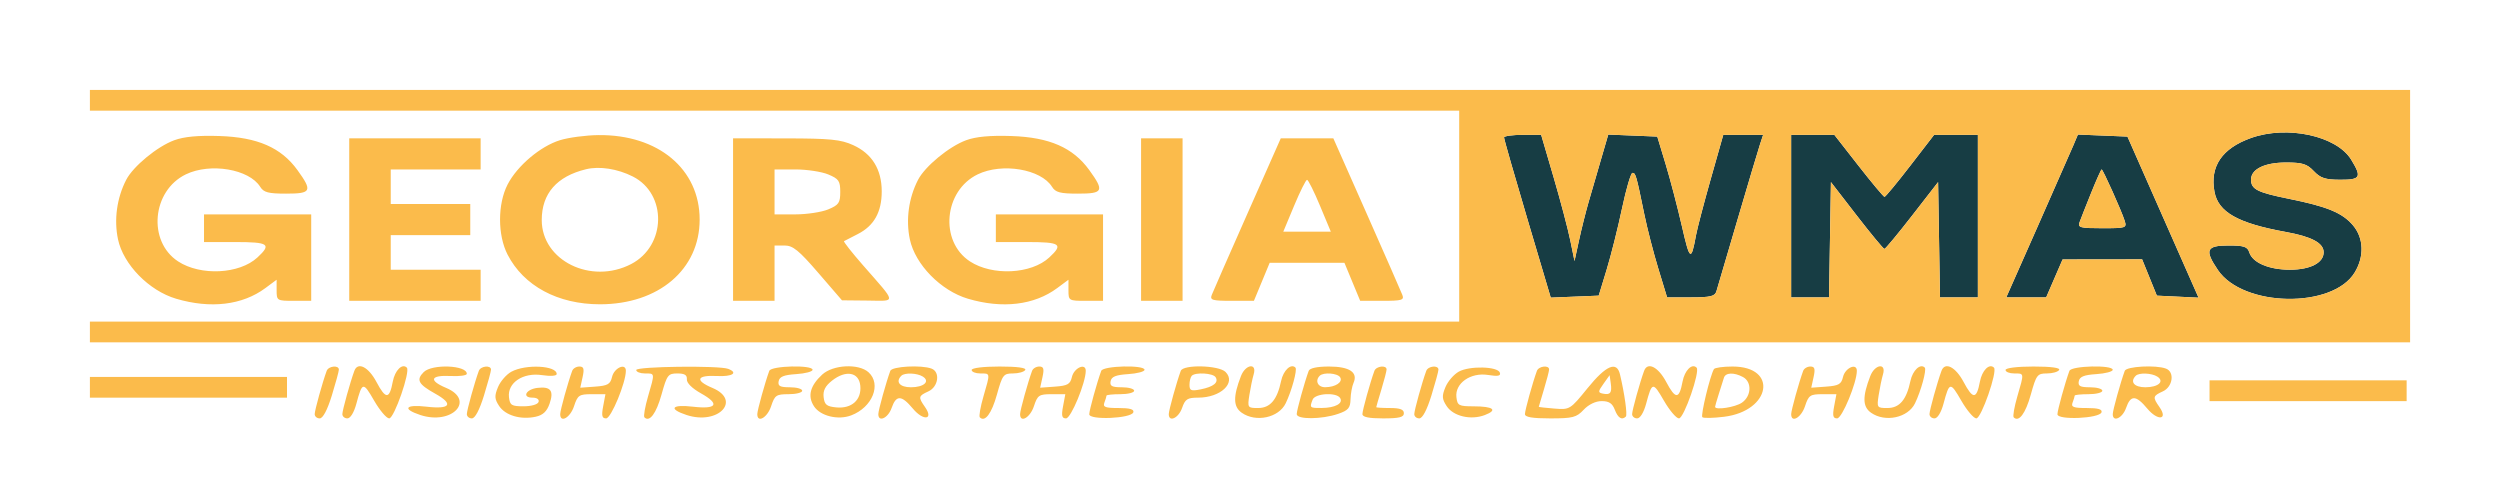 <svg xmlns="http://www.w3.org/2000/svg" width="723" height="141" viewBox="0 0 723 141" version="1.1"><path d="M 651.011 39.899 C 642.592 42.898, 639.049 48.119, 640.432 55.488 C 641.535 61.367, 647.230 64.575, 661 67.071 C 668.577 68.444, 672 70.279, 672 72.966 C 672 76.011, 668.138 78, 662.228 78 C 656.193 78, 651.446 75.980, 650.503 73.011 C 649.967 71.321, 648.997 71, 644.433 71 C 638.049 71, 637.493 72.318, 641.433 78.116 C 648.737 88.865, 674.564 89.324, 680.970 78.818 C 683.787 74.197, 683.605 68.872, 680.504 65.187 C 677.452 61.561, 673.083 59.747, 662 57.508 C 652.803 55.650, 651 54.736, 651 51.934 C 651 48.914, 654.924 47, 661.118 47 C 665.859 47, 667.177 47.408, 669.145 49.483 C 671.064 51.506, 672.472 51.969, 676.750 51.983 C 682.684 52.002, 683.082 51.287, 679.970 46.182 C 675.757 39.273, 661.468 36.172, 651.011 39.899 M 434.968 39.750 C 434.950 40.163, 437.983 50.755, 441.708 63.289 L 448.480 86.078 455.414 85.789 L 462.347 85.500 464.638 78 C 465.898 73.875, 467.904 65.888, 469.095 60.250 C 470.286 54.612, 471.643 50, 472.111 50 C 473.029 50, 473.225 50.685, 475.530 61.944 C 476.368 66.039, 478.194 73.126, 479.588 77.694 L 482.121 86 488.993 86 C 494.673 86, 495.955 85.696, 496.385 84.250 C 496.671 83.287, 499.421 73.950, 502.496 63.500 C 505.571 53.050, 508.493 43.263, 508.991 41.750 L 509.896 39 504.133 39 L 498.371 39 494.754 51.750 C 492.765 58.763, 490.848 66.075, 490.494 68 C 489.081 75.688, 488.703 75.456, 486.422 65.493 C 485.163 59.997, 483.041 51.900, 481.707 47.500 L 479.282 39.500 472.196 39.207 L 465.110 38.915 462.983 46.207 C 461.812 50.218, 460.203 55.750, 459.407 58.500 C 458.610 61.250, 457.371 66.200, 456.654 69.500 L 455.349 75.500 454.119 69.500 C 453.443 66.200, 451.272 57.987, 449.296 51.250 L 445.702 39 440.351 39 C 437.408 39, 434.986 39.337, 434.968 39.750 M 518 62.500 L 518 86 523.476 86 L 528.952 86 529.226 69.332 L 529.500 52.664 536.976 62.332 C 541.088 67.650, 544.688 71.996, 544.976 71.990 C 545.264 71.985, 548.875 67.634, 553 62.322 L 560.500 52.664 560.774 69.332 L 561.048 86 566.524 86 L 572 86 572 62.500 L 572 39 565.668 39 L 559.337 39 552.418 47.970 C 548.613 52.904, 545.275 56.935, 545 56.928 C 544.725 56.922, 541.350 52.887, 537.500 47.961 L 530.500 39.004 524.250 39.002 L 518 39 518 62.500 M 599.540 42.206 C 598.773 44.017, 594.110 54.612, 589.178 65.750 L 580.211 86 585.982 86 L 591.753 86 594.126 80.517 L 596.500 75.034 608 75.018 L 619.500 75.002 621.632 80.251 L 623.763 85.500 629.794 85.795 L 635.825 86.091 625.540 62.795 L 615.256 39.500 608.096 39.206 L 600.935 38.911 599.540 42.206 M 604.774 55.753 C 603.275 59.464, 601.765 63.288, 601.417 64.250 C 600.854 65.813, 601.554 66, 607.960 66 C 614.892 66, 615.111 65.926, 614.438 63.805 C 613.526 60.931, 608.168 48.999, 607.792 49.003 C 607.631 49.005, 606.273 52.043, 604.774 55.753" stroke="none" fill="#173d44" fill-rule="evenodd"/><path d="M 26 29 L 26 32 224 32 L 422 32 422 62.500 L 422 93 224 93 L 26 93 26 96 L 26 99 361.500 99 L 697 99 697 62.500 L 697 26 361.500 26 L 26 26 26 29 M 651.011 39.899 C 642.592 42.898, 639.049 48.119, 640.432 55.488 C 641.535 61.367, 647.230 64.575, 661 67.071 C 668.577 68.444, 672 70.279, 672 72.966 C 672 76.011, 668.138 78, 662.228 78 C 656.193 78, 651.446 75.980, 650.503 73.011 C 649.967 71.321, 648.997 71, 644.433 71 C 638.049 71, 637.493 72.318, 641.433 78.116 C 648.737 88.865, 674.564 89.324, 680.970 78.818 C 683.787 74.197, 683.605 68.872, 680.504 65.187 C 677.452 61.561, 673.083 59.747, 662 57.508 C 652.803 55.650, 651 54.736, 651 51.934 C 651 48.914, 654.924 47, 661.118 47 C 665.859 47, 667.177 47.408, 669.145 49.483 C 671.064 51.506, 672.472 51.969, 676.750 51.983 C 682.684 52.002, 683.082 51.287, 679.970 46.182 C 675.757 39.273, 661.468 36.172, 651.011 39.899 M 50.385 40.560 C 45.476 42.369, 38.515 48.104, 36.501 51.998 C 33.796 57.229, 32.925 63.546, 34.127 69.216 C 35.668 76.489, 43.085 84.070, 50.932 86.392 C 60.904 89.344, 70.102 88.246, 76.750 83.311 L 80 80.898 80 83.949 C 80 86.944, 80.093 87, 85 87 L 90 87 90 74.500 L 90 62 74.500 62 L 59 62 59 66 L 59 70 68 70 C 77.740 70, 78.611 70.602, 74.448 74.460 C 69.231 79.295, 57.994 79.847, 51.494 75.588 C 42.632 69.782, 43.954 55.141, 53.766 50.414 C 60.828 47.012, 72.048 48.901, 75.252 54.031 C 76.262 55.649, 77.597 56, 82.741 56 C 90.078 56, 90.427 55.270, 86.009 49.172 C 81.309 42.683, 74.476 39.698, 63.500 39.339 C 57.289 39.135, 53.225 39.514, 50.385 40.560 M 161.969 40.536 C 156.285 42.288, 149.582 47.952, 146.796 53.357 C 143.886 59.001, 143.886 67.999, 146.796 73.643 C 151.461 82.694, 161.331 88, 173.500 88 C 190.475 88, 202.340 77.921, 202.340 63.500 C 202.340 48.893, 190.351 38.886, 173.068 39.070 C 169.456 39.108, 164.461 39.768, 161.969 40.536 M 279.385 40.560 C 274.476 42.369, 267.515 48.104, 265.501 51.998 C 262.796 57.229, 261.925 63.546, 263.127 69.216 C 264.668 76.489, 272.085 84.070, 279.932 86.392 C 289.904 89.344, 299.102 88.246, 305.750 83.311 L 309 80.898 309 83.949 C 309 86.944, 309.093 87, 314 87 L 319 87 319 74.500 L 319 62 303.500 62 L 288 62 288 66 L 288 70 297 70 C 306.740 70, 307.611 70.602, 303.448 74.460 C 298.231 79.295, 286.994 79.847, 280.494 75.588 C 271.632 69.782, 272.954 55.141, 282.766 50.414 C 289.828 47.012, 301.048 48.901, 304.252 54.031 C 305.262 55.649, 306.597 56, 311.741 56 C 319.078 56, 319.427 55.270, 315.009 49.172 C 310.309 42.683, 303.476 39.698, 292.500 39.339 C 286.289 39.135, 282.225 39.514, 279.385 40.560 M 434.968 39.750 C 434.950 40.163, 437.983 50.755, 441.708 63.289 L 448.480 86.078 455.414 85.789 L 462.347 85.500 464.638 78 C 465.898 73.875, 467.904 65.888, 469.095 60.250 C 470.286 54.612, 471.643 50, 472.111 50 C 473.029 50, 473.225 50.685, 475.530 61.944 C 476.368 66.039, 478.194 73.126, 479.588 77.694 L 482.121 86 488.993 86 C 494.673 86, 495.955 85.696, 496.385 84.250 C 496.671 83.287, 499.421 73.950, 502.496 63.500 C 505.571 53.050, 508.493 43.263, 508.991 41.750 L 509.896 39 504.133 39 L 498.371 39 494.754 51.750 C 492.765 58.763, 490.848 66.075, 490.494 68 C 489.081 75.688, 488.703 75.456, 486.422 65.493 C 485.163 59.997, 483.041 51.900, 481.707 47.500 L 479.282 39.500 472.196 39.207 L 465.110 38.915 462.983 46.207 C 461.812 50.218, 460.203 55.750, 459.407 58.500 C 458.610 61.250, 457.371 66.200, 456.654 69.500 L 455.349 75.500 454.119 69.500 C 453.443 66.200, 451.272 57.987, 449.296 51.250 L 445.702 39 440.351 39 C 437.408 39, 434.986 39.337, 434.968 39.750 M 518 62.500 L 518 86 523.476 86 L 528.952 86 529.226 69.332 L 529.500 52.664 536.976 62.332 C 541.088 67.650, 544.688 71.996, 544.976 71.990 C 545.264 71.985, 548.875 67.634, 553 62.322 L 560.500 52.664 560.774 69.332 L 561.048 86 566.524 86 L 572 86 572 62.500 L 572 39 565.668 39 L 559.337 39 552.418 47.970 C 548.613 52.904, 545.275 56.935, 545 56.928 C 544.725 56.922, 541.350 52.887, 537.500 47.961 L 530.500 39.004 524.250 39.002 L 518 39 518 62.500 M 599.540 42.206 C 598.773 44.017, 594.110 54.612, 589.178 65.750 L 580.211 86 585.982 86 L 591.753 86 594.126 80.517 L 596.500 75.034 608 75.018 L 619.500 75.002 621.632 80.251 L 623.763 85.500 629.794 85.795 L 635.825 86.091 625.540 62.795 L 615.256 39.500 608.096 39.206 L 600.935 38.911 599.540 42.206 M 101 63.500 L 101 87 120 87 L 139 87 139 82.500 L 139 78 126 78 L 113 78 113 73 L 113 68 124.500 68 L 136 68 136 63.500 L 136 59 124.500 59 L 113 59 113 54 L 113 49 126 49 L 139 49 139 44.500 L 139 40 120 40 L 101 40 101 63.500 M 212 63.500 L 212 87 218 87 L 224 87 224 79 L 224 71 226.911 71 C 229.305 71, 231.035 72.406, 236.661 78.926 L 243.500 86.851 250.872 86.926 C 259.336 87.011, 259.460 88.006, 249.604 76.739 C 246.351 73.020, 243.871 69.870, 244.094 69.739 C 244.318 69.607, 246.107 68.685, 248.070 67.689 C 252.772 65.305, 255.001 61.332, 254.996 55.346 C 254.991 48.980, 252.188 44.442, 246.729 41.964 C 243.160 40.343, 240.121 40.040, 227.250 40.022 L 212 40 212 63.500 M 330 63.500 L 330 87 336 87 L 342 87 342 63.500 L 342 40 336 40 L 330 40 330 63.500 M 360.746 61.801 C 355.435 73.791, 350.797 84.366, 350.438 85.301 C 349.866 86.791, 350.576 87, 356.209 87 L 362.632 87 364.912 81.500 L 367.191 76 378 76 L 388.809 76 391.088 81.500 L 393.368 87 399.791 87 C 405.424 87, 406.134 86.791, 405.562 85.301 C 405.203 84.366, 400.565 73.791, 395.254 61.801 L 385.598 40 378 40 L 370.402 40 360.746 61.801 M 169.500 48.938 C 161.024 50.994, 156.681 55.965, 156.672 63.622 C 156.657 75.359, 170.918 82.389, 182.526 76.367 C 192.706 71.085, 192.986 56.089, 183 51.040 C 178.591 48.811, 173.373 47.998, 169.500 48.938 M 224 55.500 L 224 62 230.032 62 C 233.350 62, 237.625 61.348, 239.532 60.551 C 242.579 59.278, 243 58.665, 243 55.500 C 243 52.335, 242.579 51.722, 239.532 50.449 C 237.625 49.652, 233.350 49, 230.032 49 L 224 49 224 55.500 M 604.774 55.753 C 603.275 59.464, 601.765 63.288, 601.417 64.250 C 600.854 65.813, 601.554 66, 607.960 66 C 614.892 66, 615.111 65.926, 614.438 63.805 C 613.526 60.931, 608.168 48.999, 607.792 49.003 C 607.631 49.005, 606.273 52.043, 604.774 55.753 M 374.258 59.500 L 371.127 67 378 67 L 384.873 67 381.742 59.500 C 380.020 55.375, 378.336 52, 378 52 C 377.664 52, 375.980 55.375, 374.258 59.500 M 94.477 107.250 C 93.265 110.545, 91.020 118.638, 91.011 119.750 C 91.005 120.438, 91.657 121, 92.460 121 C 93.386 121, 94.665 118.587, 95.960 114.395 C 97.082 110.762, 98 107.387, 98 106.895 C 98 105.527, 95 105.830, 94.477 107.250 M 102.477 107.250 C 101.265 110.545, 99.020 118.638, 99.011 119.750 C 99.005 120.438, 99.658 121, 100.461 121 C 101.335 121, 102.381 119.291, 103.063 116.750 C 104.769 110.388, 105.015 110.347, 108.212 115.886 C 109.836 118.699, 111.790 121, 112.554 121 C 113.995 121, 118.726 107.393, 117.657 106.323 C 116.321 104.988, 114.204 107.101, 113.588 110.385 C 112.625 115.513, 111.562 115.535, 108.880 110.480 C 106.552 106.091, 103.475 104.539, 102.477 107.250 M 122.527 107.616 C 120.294 109.849, 120.972 111.124, 125.833 113.830 C 131.295 116.871, 130.281 118.426, 123.366 117.613 C 117.221 116.891, 116.197 118.250, 121.553 120.018 C 130.699 123.036, 137.597 115.783, 129.011 112.176 C 123.854 110.009, 124.471 108.435, 130.358 108.742 C 132.911 108.876, 135 108.586, 135 108.099 C 135 105.591, 124.942 105.201, 122.527 107.616 M 138.477 107.250 C 137.265 110.545, 135.020 118.638, 135.011 119.750 C 135.005 120.438, 135.657 121, 136.460 121 C 137.386 121, 138.665 118.587, 139.960 114.395 C 141.082 110.762, 142 107.387, 142 106.895 C 142 105.527, 139 105.830, 138.477 107.250 M 147.888 107.500 C 146.451 108.280, 144.710 110.285, 144.019 111.954 C 142.960 114.510, 143.012 115.370, 144.347 117.407 C 146.146 120.152, 150.609 121.464, 154.924 120.517 C 157.025 120.055, 158.155 118.995, 158.937 116.750 C 160.244 113.002, 159.269 111.723, 155.449 112.172 C 152.093 112.566, 150.846 115, 154 115 C 155.289 115, 155.998 115.506, 155.750 116.250 C 155.511 116.966, 153.661 117.500, 151.417 117.500 C 147.930 117.500, 147.467 117.211, 147.195 114.866 C 146.712 110.704, 151.259 107.662, 156.735 108.483 C 159.222 108.856, 161 108.725, 161 108.168 C 161 105.704, 152.033 105.247, 147.888 107.500 M 165.477 107.250 C 164.265 110.545, 162.020 118.638, 162.011 119.750 C 161.987 122.452, 164.910 120.803, 166 117.500 C 167.062 114.282, 167.475 114, 171.123 114 L 175.091 114 174.434 117.500 C 173.918 120.252, 174.102 121, 175.297 121 C 176.724 121, 181 110.677, 181 107.233 C 181 104.872, 177.620 106.372, 177.004 109.005 C 176.509 111.119, 175.763 111.548, 172.117 111.812 L 167.814 112.124 168.486 109.062 C 169.019 106.635, 168.825 106, 167.548 106 C 166.662 106, 165.730 106.563, 165.477 107.250 M 184 107.004 C 184 107.552, 185.125 108, 186.500 108 C 189.457 108, 189.422 107.740, 187.407 114.670 C 186.532 117.683, 186.062 120.396, 186.364 120.698 C 187.852 122.185, 189.779 119.617, 191.311 114.106 C 192.888 108.435, 193.214 108, 195.893 108 C 197.996 108, 198.740 108.461, 198.639 109.700 C 198.554 110.739, 200.156 112.325, 202.759 113.780 C 208.287 116.869, 207.313 118.430, 200.366 117.613 C 194.221 116.891, 193.197 118.250, 198.553 120.018 C 207.699 123.036, 214.597 115.783, 206.011 112.176 C 200.854 110.009, 201.471 108.435, 207.358 108.742 C 211.787 108.974, 213.586 107.823, 210.592 106.674 C 207.971 105.668, 184 105.966, 184 107.004 M 222.477 107.250 C 221.265 110.545, 219.020 118.638, 219.011 119.750 C 218.987 122.452, 221.910 120.803, 223 117.500 C 224.059 114.291, 224.481 114, 228.078 114 C 230.235 114, 232 113.550, 232 113 C 232 112.450, 230.392 112, 228.427 112 C 225.564 112, 224.919 111.652, 225.186 110.250 C 225.436 108.931, 226.687 108.425, 230.259 108.195 C 232.867 108.028, 235 107.465, 235 106.945 C 235 105.476, 223.023 105.768, 222.477 107.250 M 237.763 108.344 C 234.264 111.587, 233.495 114.580, 235.410 117.502 C 237.259 120.325, 242.366 121.572, 246.164 120.128 C 252.316 117.789, 254.995 111.115, 251.171 107.655 C 248.322 105.076, 240.876 105.459, 237.763 108.344 M 257.477 107.250 C 256.265 110.545, 254.020 118.638, 254.011 119.750 C 253.989 122.227, 256.828 120.933, 257.850 118 C 259.185 114.171, 260.697 114.212, 264 118.169 C 267.043 121.814, 270.105 121.416, 267.511 117.712 C 265.504 114.846, 265.576 114.514, 268.500 113.182 C 271.371 111.874, 271.969 107.586, 269.418 106.607 C 266.494 105.485, 257.958 105.945, 257.477 107.250 M 281 107 C 281 107.550, 282.125 108, 283.500 108 C 286.457 108, 286.422 107.740, 284.407 114.670 C 283.532 117.683, 283.062 120.396, 283.364 120.698 C 284.852 122.185, 286.779 119.617, 288.311 114.106 C 289.896 108.403, 290.202 108, 292.945 108 C 294.560 108, 296.160 107.550, 296.500 107 C 296.892 106.365, 294.177 106, 289.059 106 C 284.353 106, 281 106.416, 281 107 M 298.477 107.250 C 297.265 110.545, 295.020 118.638, 295.011 119.750 C 294.987 122.452, 297.910 120.803, 299 117.500 C 300.062 114.282, 300.475 114, 304.123 114 L 308.091 114 307.434 117.500 C 306.918 120.252, 307.102 121, 308.297 121 C 309.724 121, 314 110.677, 314 107.233 C 314 104.872, 310.620 106.372, 310.004 109.005 C 309.509 111.119, 308.763 111.548, 305.117 111.812 L 300.814 112.124 301.486 109.062 C 302.019 106.635, 301.825 106, 300.548 106 C 299.662 106, 298.730 106.563, 298.477 107.250 M 318.477 107.250 C 317.242 110.607, 315.020 118.649, 315.011 119.798 C 314.996 121.562, 327.163 121.039, 327.754 119.250 C 328.045 118.369, 326.782 118, 323.476 118 C 319.610 118, 318.893 117.722, 319.393 116.418 C 319.727 115.548, 320 114.648, 320 114.418 C 320 114.188, 321.800 114, 324 114 C 326.200 114, 328 113.550, 328 113 C 328 112.450, 326.392 112, 324.427 112 C 321.564 112, 320.919 111.652, 321.186 110.250 C 321.436 108.931, 322.687 108.425, 326.259 108.195 C 328.867 108.028, 331 107.465, 331 106.945 C 331 105.476, 319.023 105.768, 318.477 107.250 M 341.477 107.250 C 340.265 110.545, 338.020 118.638, 338.011 119.750 C 337.989 122.227, 340.828 120.933, 341.850 118 C 342.752 115.412, 343.393 115, 346.514 115 C 353.002 115, 357.569 110.712, 354.427 107.569 C 352.470 105.613, 342.173 105.359, 341.477 107.250 M 358.887 108.750 C 356.577 114.728, 356.638 117.633, 359.113 119.367 C 363.213 122.238, 369.784 120.828, 371.820 116.640 C 373.546 113.091, 375.236 106.903, 374.643 106.309 C 373.359 105.025, 371.140 107.098, 370.496 110.182 C 369.361 115.620, 367.336 118, 363.845 118 C 360.817 118, 360.752 117.903, 361.316 114.250 C 361.635 112.188, 362.197 109.487, 362.565 108.250 C 363.572 104.862, 360.214 105.318, 358.887 108.750 M 378.477 107.250 C 377.265 110.545, 375.020 118.638, 375.011 119.750 C 374.997 121.359, 382.241 121.320, 387 119.685 C 389.920 118.682, 390.513 117.986, 390.576 115.491 C 390.618 113.846, 391.006 111.707, 391.438 110.737 C 392.798 107.686, 390.275 106, 384.346 106 C 380.931 106, 378.768 106.461, 378.477 107.250 M 397.477 107.250 C 396.265 110.545, 394.020 118.638, 394.011 119.750 C 394.003 120.612, 395.861 121, 400 121 C 404.667 121, 406 120.667, 406 119.500 C 406 118.417, 404.889 118, 402 118 C 399.800 118, 398.005 117.888, 398.011 117.750 C 398.017 117.612, 398.692 115.291, 399.511 112.591 C 400.330 109.891, 401 107.304, 401 106.841 C 401 105.513, 397.988 105.862, 397.477 107.250 M 412.477 107.250 C 411.265 110.545, 409.020 118.638, 409.011 119.750 C 409.005 120.438, 409.657 121, 410.460 121 C 411.386 121, 412.665 118.587, 413.960 114.395 C 415.082 110.762, 416 107.387, 416 106.895 C 416 105.527, 413 105.830, 412.477 107.250 M 421.888 107.475 C 420.451 108.269, 418.710 110.285, 418.019 111.954 C 416.957 114.517, 417.012 115.370, 418.374 117.447 C 420.301 120.390, 425.353 121.577, 429.399 120.038 C 433.246 118.576, 431.903 117.522, 426.177 117.510 C 421.872 117.501, 421.476 117.291, 421.195 114.866 C 420.729 110.847, 425.302 107.633, 430.339 108.438 C 433.213 108.898, 434.078 108.731, 433.764 107.777 C 433.164 105.955, 425.011 105.748, 421.888 107.475 M 444.477 107.250 C 443.265 110.545, 441.020 118.638, 441.011 119.750 C 441.003 120.637, 443.126 121, 448.326 121 C 454.847 121, 455.909 120.725, 458 118.500 C 459.440 116.967, 461.452 116, 463.199 116 C 465.319 116, 466.293 116.640, 467 118.500 C 467.911 120.896, 469.062 121.604, 470.198 120.468 C 470.682 119.984, 469.834 113.900, 468.495 108.250 C 467.566 104.330, 464.484 105.647, 459.120 112.259 C 454.091 118.457, 453.998 118.514, 449.521 118.158 C 447.034 117.960, 445.005 117.731, 445.011 117.649 C 445.017 117.567, 445.692 115.291, 446.511 112.591 C 447.330 109.891, 448 107.304, 448 106.841 C 448 105.513, 444.988 105.862, 444.477 107.250 M 475.477 107.250 C 474.265 110.545, 472.020 118.638, 472.011 119.750 C 472.005 120.438, 472.658 121, 473.461 121 C 474.335 121, 475.381 119.291, 476.063 116.750 C 477.769 110.388, 478.015 110.347, 481.212 115.886 C 482.836 118.699, 484.790 121, 485.554 121 C 486.995 121, 491.726 107.393, 490.657 106.323 C 489.321 104.988, 487.204 107.101, 486.588 110.385 C 485.625 115.513, 484.562 115.535, 481.880 110.480 C 479.552 106.091, 476.475 104.539, 475.477 107.250 M 495.669 106.750 C 494.561 108.602, 491.782 120.116, 492.315 120.648 C 492.641 120.975, 495.481 120.921, 498.624 120.528 C 512.152 118.838, 514.303 106, 501.059 106 C 498.341 106, 495.916 106.338, 495.669 106.750 M 521.477 107.250 C 520.265 110.545, 518.020 118.638, 518.011 119.750 C 517.987 122.452, 520.910 120.803, 522 117.500 C 523.062 114.282, 523.475 114, 527.123 114 L 531.091 114 530.434 117.500 C 529.918 120.252, 530.102 121, 531.297 121 C 532.724 121, 537 110.677, 537 107.233 C 537 104.872, 533.620 106.372, 533.004 109.005 C 532.509 111.119, 531.763 111.548, 528.117 111.812 L 523.814 112.124 524.486 109.062 C 525.019 106.635, 524.825 106, 523.548 106 C 522.662 106, 521.730 106.563, 521.477 107.250 M 540.887 108.750 C 538.577 114.728, 538.638 117.633, 541.113 119.367 C 545.213 122.238, 551.784 120.828, 553.820 116.640 C 555.546 113.091, 557.236 106.903, 556.643 106.309 C 555.359 105.025, 553.140 107.098, 552.496 110.182 C 551.361 115.620, 549.336 118, 545.845 118 C 542.817 118, 542.752 117.903, 543.316 114.250 C 543.635 112.188, 544.197 109.487, 544.565 108.250 C 545.572 104.862, 542.214 105.318, 540.887 108.750 M 561.477 107.250 C 560.265 110.545, 558.020 118.638, 558.011 119.750 C 558.005 120.438, 558.658 121, 559.461 121 C 560.335 121, 561.381 119.291, 562.063 116.750 C 563.769 110.388, 564.015 110.347, 567.212 115.886 C 568.836 118.699, 570.790 121, 571.554 121 C 572.995 121, 577.726 107.393, 576.657 106.323 C 575.321 104.988, 573.204 107.101, 572.588 110.385 C 571.625 115.513, 570.562 115.535, 567.880 110.480 C 565.552 106.091, 562.475 104.539, 561.477 107.250 M 580 107 C 580 107.550, 581.125 108, 582.500 108 C 585.457 108, 585.422 107.740, 583.407 114.670 C 582.532 117.683, 582.062 120.396, 582.364 120.698 C 583.852 122.185, 585.779 119.617, 587.311 114.106 C 588.896 108.403, 589.202 108, 591.945 108 C 593.560 108, 595.160 107.550, 595.500 107 C 595.892 106.365, 593.177 106, 588.059 106 C 583.353 106, 580 106.416, 580 107 M 598.477 107.250 C 597.242 110.607, 595.020 118.649, 595.011 119.798 C 594.996 121.562, 607.163 121.039, 607.754 119.250 C 608.045 118.369, 606.782 118, 603.476 118 C 599.610 118, 598.893 117.722, 599.393 116.418 C 599.727 115.548, 600 114.648, 600 114.418 C 600 114.188, 601.800 114, 604 114 C 606.200 114, 608 113.550, 608 113 C 608 112.450, 606.392 112, 604.427 112 C 601.564 112, 600.919 111.652, 601.186 110.250 C 601.436 108.931, 602.687 108.425, 606.259 108.195 C 608.867 108.028, 611 107.465, 611 106.945 C 611 105.476, 599.023 105.768, 598.477 107.250 M 614.477 107.250 C 613.265 110.545, 611.020 118.638, 611.011 119.750 C 610.989 122.227, 613.828 120.933, 614.850 118 C 616.185 114.171, 617.697 114.212, 621 118.169 C 624.043 121.814, 627.105 121.416, 624.511 117.712 C 622.504 114.846, 622.576 114.514, 625.500 113.182 C 628.371 111.874, 628.969 107.586, 626.418 106.607 C 623.494 105.485, 614.958 105.945, 614.477 107.250 M 240.640 110.068 C 238.653 111.632, 237.974 112.963, 238.195 114.866 C 238.447 117.047, 239.076 117.555, 241.844 117.820 C 246.308 118.248, 249.199 115.642, 248.799 111.551 C 248.414 107.616, 244.632 106.929, 240.640 110.068 M 260.667 108.667 C 258.900 110.434, 260.203 112, 263.441 112 C 267.187 112, 269.077 110.297, 266.878 108.904 C 265.239 107.865, 261.606 107.727, 260.667 108.667 M 344.667 108.667 C 344.300 109.033, 344 110.215, 344 111.292 C 344 112.964, 344.470 113.156, 347.219 112.606 C 350.973 111.855, 352.499 110.617, 351.554 109.087 C 350.821 107.902, 345.742 107.592, 344.667 108.667 M 381.667 108.667 C 380.220 110.114, 381.119 111.999, 383.250 111.985 C 386.225 111.964, 388.427 110.500, 387.569 109.112 C 386.821 107.901, 382.740 107.593, 381.667 108.667 M 498.557 109.250 C 498.347 109.938, 497.687 112.030, 497.088 113.899 C 496.490 115.769, 496 117.456, 496 117.649 C 496 118.687, 501.875 117.776, 503.777 116.443 C 506.531 114.515, 506.690 110.439, 504.066 109.035 C 501.451 107.636, 499.019 107.731, 498.557 109.250 M 617.667 108.667 C 615.900 110.434, 617.203 112, 620.441 112 C 624.187 112, 626.077 110.297, 623.878 108.904 C 622.239 107.865, 618.606 107.727, 617.667 108.667 M 26 112 L 26 115 54.500 115 L 83 115 83 112 L 83 109 54.500 109 L 26 109 26 112 M 463.723 111 C 462.126 113.246, 462.108 113.534, 463.551 113.838 C 465.709 114.293, 466.224 113.614, 465.831 110.836 L 465.500 108.500 463.723 111 M 639 113 L 639 116 667.500 116 L 696 116 696 113 L 696 110 667.500 110 L 639 110 639 113 M 379.607 115.582 C 378.696 117.955, 378.748 118.001, 382.250 117.985 C 386.109 117.967, 388.526 116.661, 387.569 115.112 C 386.496 113.376, 380.314 113.740, 379.607 115.582" stroke="none" fill="#fbbb4b" fill-rule="evenodd"/></svg>
